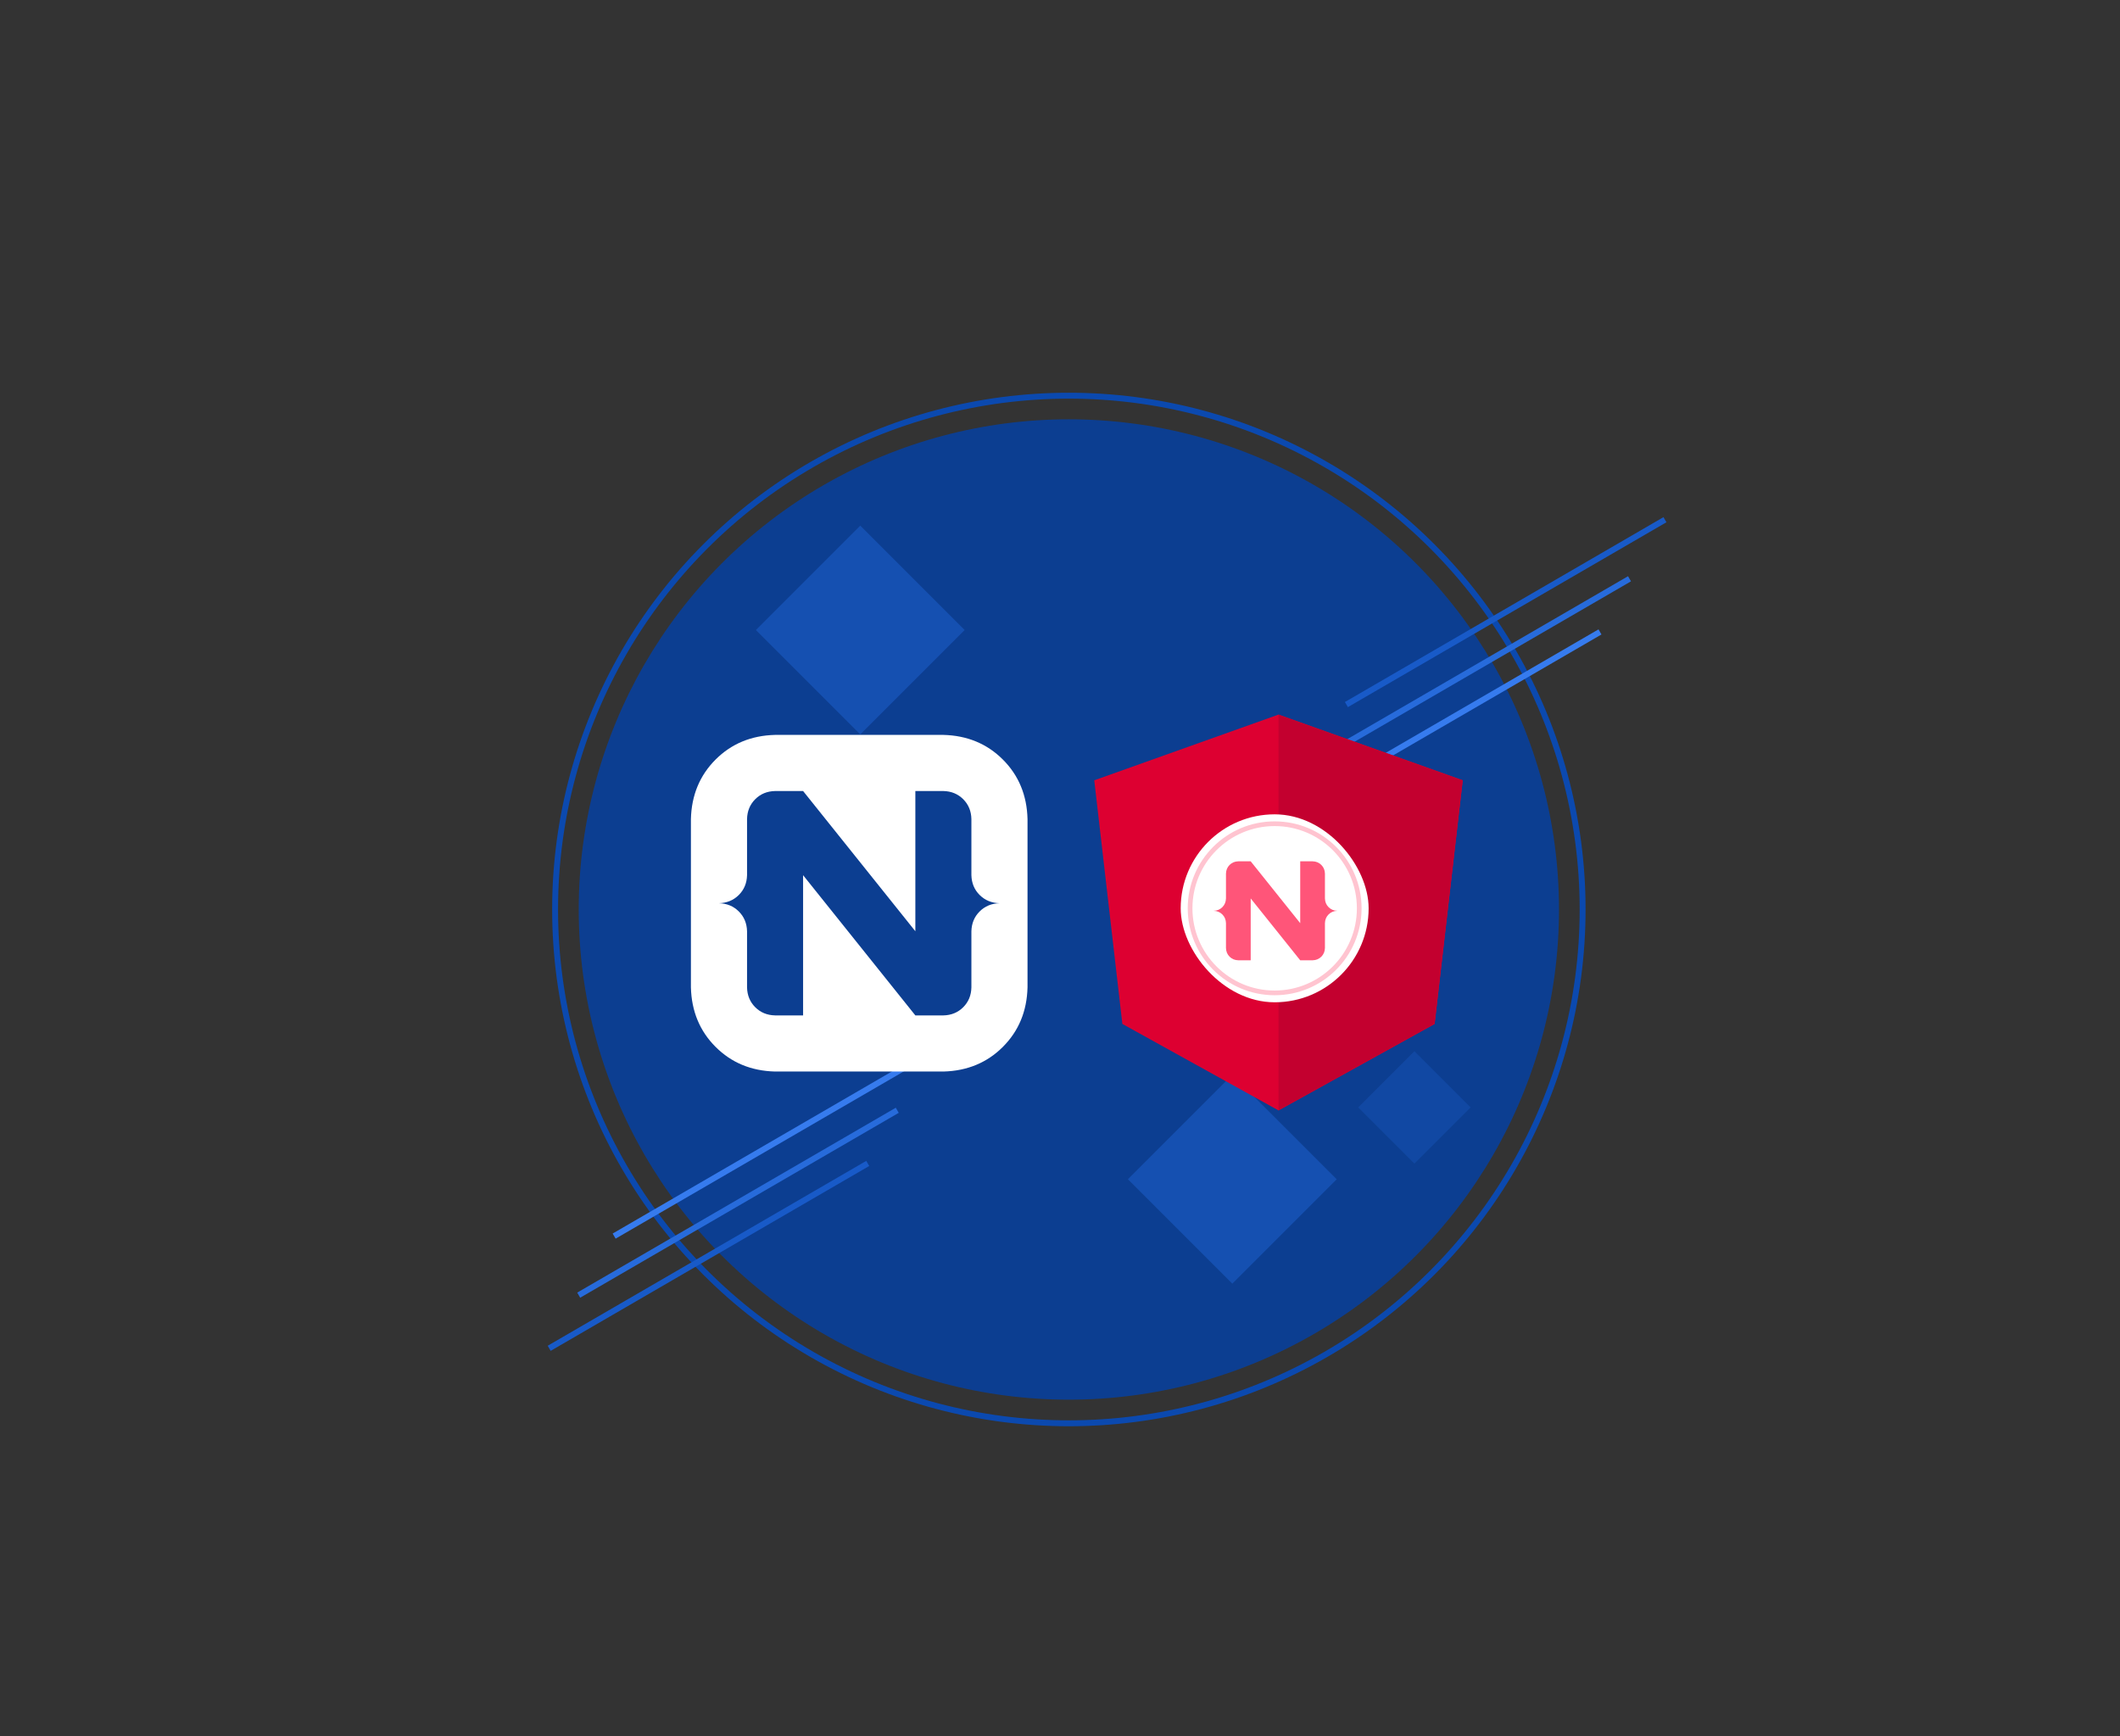 <?xml version="1.0" encoding="UTF-8"?>
<svg width="359px" height="294px" viewBox="0 0 359 294" version="1.1" xmlns="http://www.w3.org/2000/svg" xmlns:xlink="http://www.w3.org/1999/xlink">
    <rect x="0" y="0" width="359" height="294" fill="#333333" stroke="none"/>
    <!-- Generator: Sketch 51.2 (57519) - http://www.bohemiancoding.com/sketch -->
    <title>nativescript_with_angular_pro_1</title>
    <desc>Created with Sketch.</desc>
    <defs></defs>
    <g id="source_illustrations" stroke="none" stroke-width="1" fill="none" fill-rule="evenodd">
        <g id="nativescript_with_angular_pro" transform="translate(2, 0)">
            <g id="nativescript_with_angular_pro_image" transform="translate(90, 50)">
                <g id="circle_bg" transform="translate(2, 17)">
                    <circle id="circle_2" fill="#0C3E91" cx="87" cy="87" r="83"></circle>
                    <circle id="circle_1" stroke="#0B49AF" cx="87" cy="87" r="87"></circle>
                    <rect id="rectangle" fill="#1550B1" transform="translate(51.678, 39.678) rotate(-315) translate(-51.678, -39.678) " x="39.178" y="27.178" width="25" height="25"></rect>
                    <rect id="rectangle" fill="#1550B1" transform="translate(114.678, 132.678) rotate(-315) translate(-114.678, -132.678) " x="102.178" y="120.178" width="25" height="25"></rect>
                    <rect id="rectangle" fill="#1148A3" transform="translate(145.517, 120.517) rotate(-315) translate(-145.517, -120.517) " x="138.787" y="113.787" width="13.458" height="13.458"></rect>
                </g>
                <g id="lines" transform="translate(0, 37)" fill-rule="nonzero">
                    <polygon id="Path-28" fill="#367BEE" points="178.69 19.568 179.192 20.432 125.249 51.735 124.747 50.87"></polygon>
                    <polygon id="Path-28" fill="#276BDB" points="183.69 10.568 184.192 11.432 130.249 42.735 129.747 41.87"></polygon>
                    <polygon id="Path-28" fill="#185AC8" points="189.69 0.568 190.192 1.432 136.249 32.735 135.747 31.87"></polygon>
                    <polygon id="Path-28" fill="#185AC8" points="54.69 109.568 55.192 110.432 1.249 141.735 0.747 140.87"></polygon>
                    <polygon id="Path-28" fill="#276BDB" points="59.69 100.568 60.192 101.432 6.249 132.735 5.747 131.87"></polygon>
                    <polygon id="Path-28" fill="#367BEE" points="65.69 90.568 66.192 91.432 12.249 122.735 11.747 121.87"></polygon>
                </g>
                <g id="ng" transform="translate(93, 71)">
                    <g id="Angular_badge" fill-rule="nonzero">
                        <polygon id="Shape" fill="#DD0031" points="31.5 0 31.5 0 31.5 0 0.302 11.126 5.06 52.377 31.5 67.021 31.5 67.021 31.5 67.021 57.94 52.377 62.698 11.126"></polygon>
                        <polygon id="Shape" fill="#C3002F" points="31.5 0 31.5 7.439 31.5 7.406 31.5 41.352 31.5 41.352 31.5 67.021 31.5 67.021 57.94 52.377 62.698 11.126"></polygon>
                    </g>
                    <g id="logo" transform="translate(14.938, 16.887)">
                        <rect id="circle_2" fill="#FFFFFF" x="0" y="0" width="31.825" height="31.825" rx="15.912"></rect>
                        <path d="M15.912,1.989 C8.223,1.989 1.989,8.223 1.989,15.912 C1.989,23.602 8.223,29.836 15.912,29.836 C23.602,29.836 29.836,23.602 29.836,15.912 C29.836,8.223 23.602,1.989 15.912,1.989 Z M15.912,1.193 C24.041,1.193 30.631,7.783 30.631,15.912 C30.631,24.041 24.041,30.631 15.912,30.631 C7.783,30.631 1.193,24.041 1.193,15.912 C1.193,7.783 7.783,1.193 15.912,1.193 Z" id="circle_1" fill="#FFC4D0" fill-rule="nonzero"></path>
                        <path d="M25.044,15.722 C24.649,15.329 24.443,14.835 24.427,14.242 L24.427,10.049 C24.414,9.456 24.211,8.962 23.816,8.567 C23.421,8.172 22.927,7.969 22.333,7.956 L20.24,7.956 L20.24,18.429 L11.855,7.956 L9.762,7.956 C9.168,7.969 8.674,8.172 8.279,8.567 C7.884,8.962 7.681,9.456 7.668,10.049 L7.668,14.242 C7.652,14.835 7.447,15.329 7.052,15.722 C6.657,16.114 6.163,16.319 5.569,16.335 C6.163,16.352 6.657,16.556 7.051,16.949 C7.447,17.342 7.652,17.835 7.668,18.429 L7.668,22.621 C7.681,23.214 7.884,23.709 8.279,24.103 C8.674,24.498 9.168,24.702 9.761,24.714 L11.855,24.714 L11.855,14.242 L20.24,24.715 L22.333,24.715 C22.927,24.702 23.421,24.498 23.816,24.104 C24.211,23.709 24.414,23.214 24.427,22.622 L24.427,18.429 C24.443,17.835 24.649,17.342 25.044,16.949 C25.439,16.557 25.933,16.352 26.526,16.335 C25.933,16.319 25.438,16.114 25.044,15.722 L25.044,15.722 Z" id="Path" fill="#FF5579"></path>
                    </g>
                </g>
                <g id="nativescript-copy" transform="translate(25, 74)" fill="#FFFFFF" fill-rule="nonzero">
                    <path d="M52.826,4.613 C55.506,7.293 56.898,10.652 57,14.687 L57,43.188 C56.898,47.223 55.507,50.582 52.826,53.263 C50.145,55.944 46.785,57.335 42.75,57.438 L14.25,57.438 C10.214,57.336 6.856,55.944 4.175,53.263 C1.494,50.582 0.102,47.223 0,43.188 L0,14.688 C0.102,10.652 1.494,7.294 4.175,4.613 C6.856,1.932 10.214,0.54 14.25,0.437 L42.75,0.437 C46.785,0.54 50.145,1.932 52.826,4.613 Z M48.895,27.547 C47.999,26.656 47.533,25.537 47.496,24.192 L47.496,14.688 C47.468,13.342 47.006,12.222 46.111,11.327 C45.216,10.432 44.095,9.971 42.75,9.942 L38.005,9.942 L38.005,33.684 L18.996,9.942 L14.25,9.942 C12.905,9.971 11.785,10.431 10.89,11.327 C9.994,12.222 9.533,13.342 9.505,14.687 L9.505,24.192 C9.468,25.537 9.002,26.656 8.106,27.547 C7.211,28.437 6.091,28.9 4.746,28.937 C6.091,28.975 7.212,29.439 8.106,30.329 C9.002,31.22 9.468,32.338 9.505,33.684 L9.505,43.188 C9.533,44.532 9.994,45.653 10.89,46.548 C11.785,47.443 12.905,47.905 14.25,47.933 L18.996,47.933 L18.996,24.192 L38.005,47.934 L42.75,47.934 C44.095,47.905 45.216,47.443 46.111,46.549 C47.006,45.654 47.468,44.533 47.496,43.189 L47.496,33.684 C47.533,32.338 47.999,31.22 48.895,30.329 C49.79,29.439 50.91,28.975 52.255,28.938 C50.91,28.9 49.789,28.437 48.895,27.547 L48.895,27.547 Z" id="Shape"></path>
                </g>
            </g>
        </g>
    </g>
</svg>